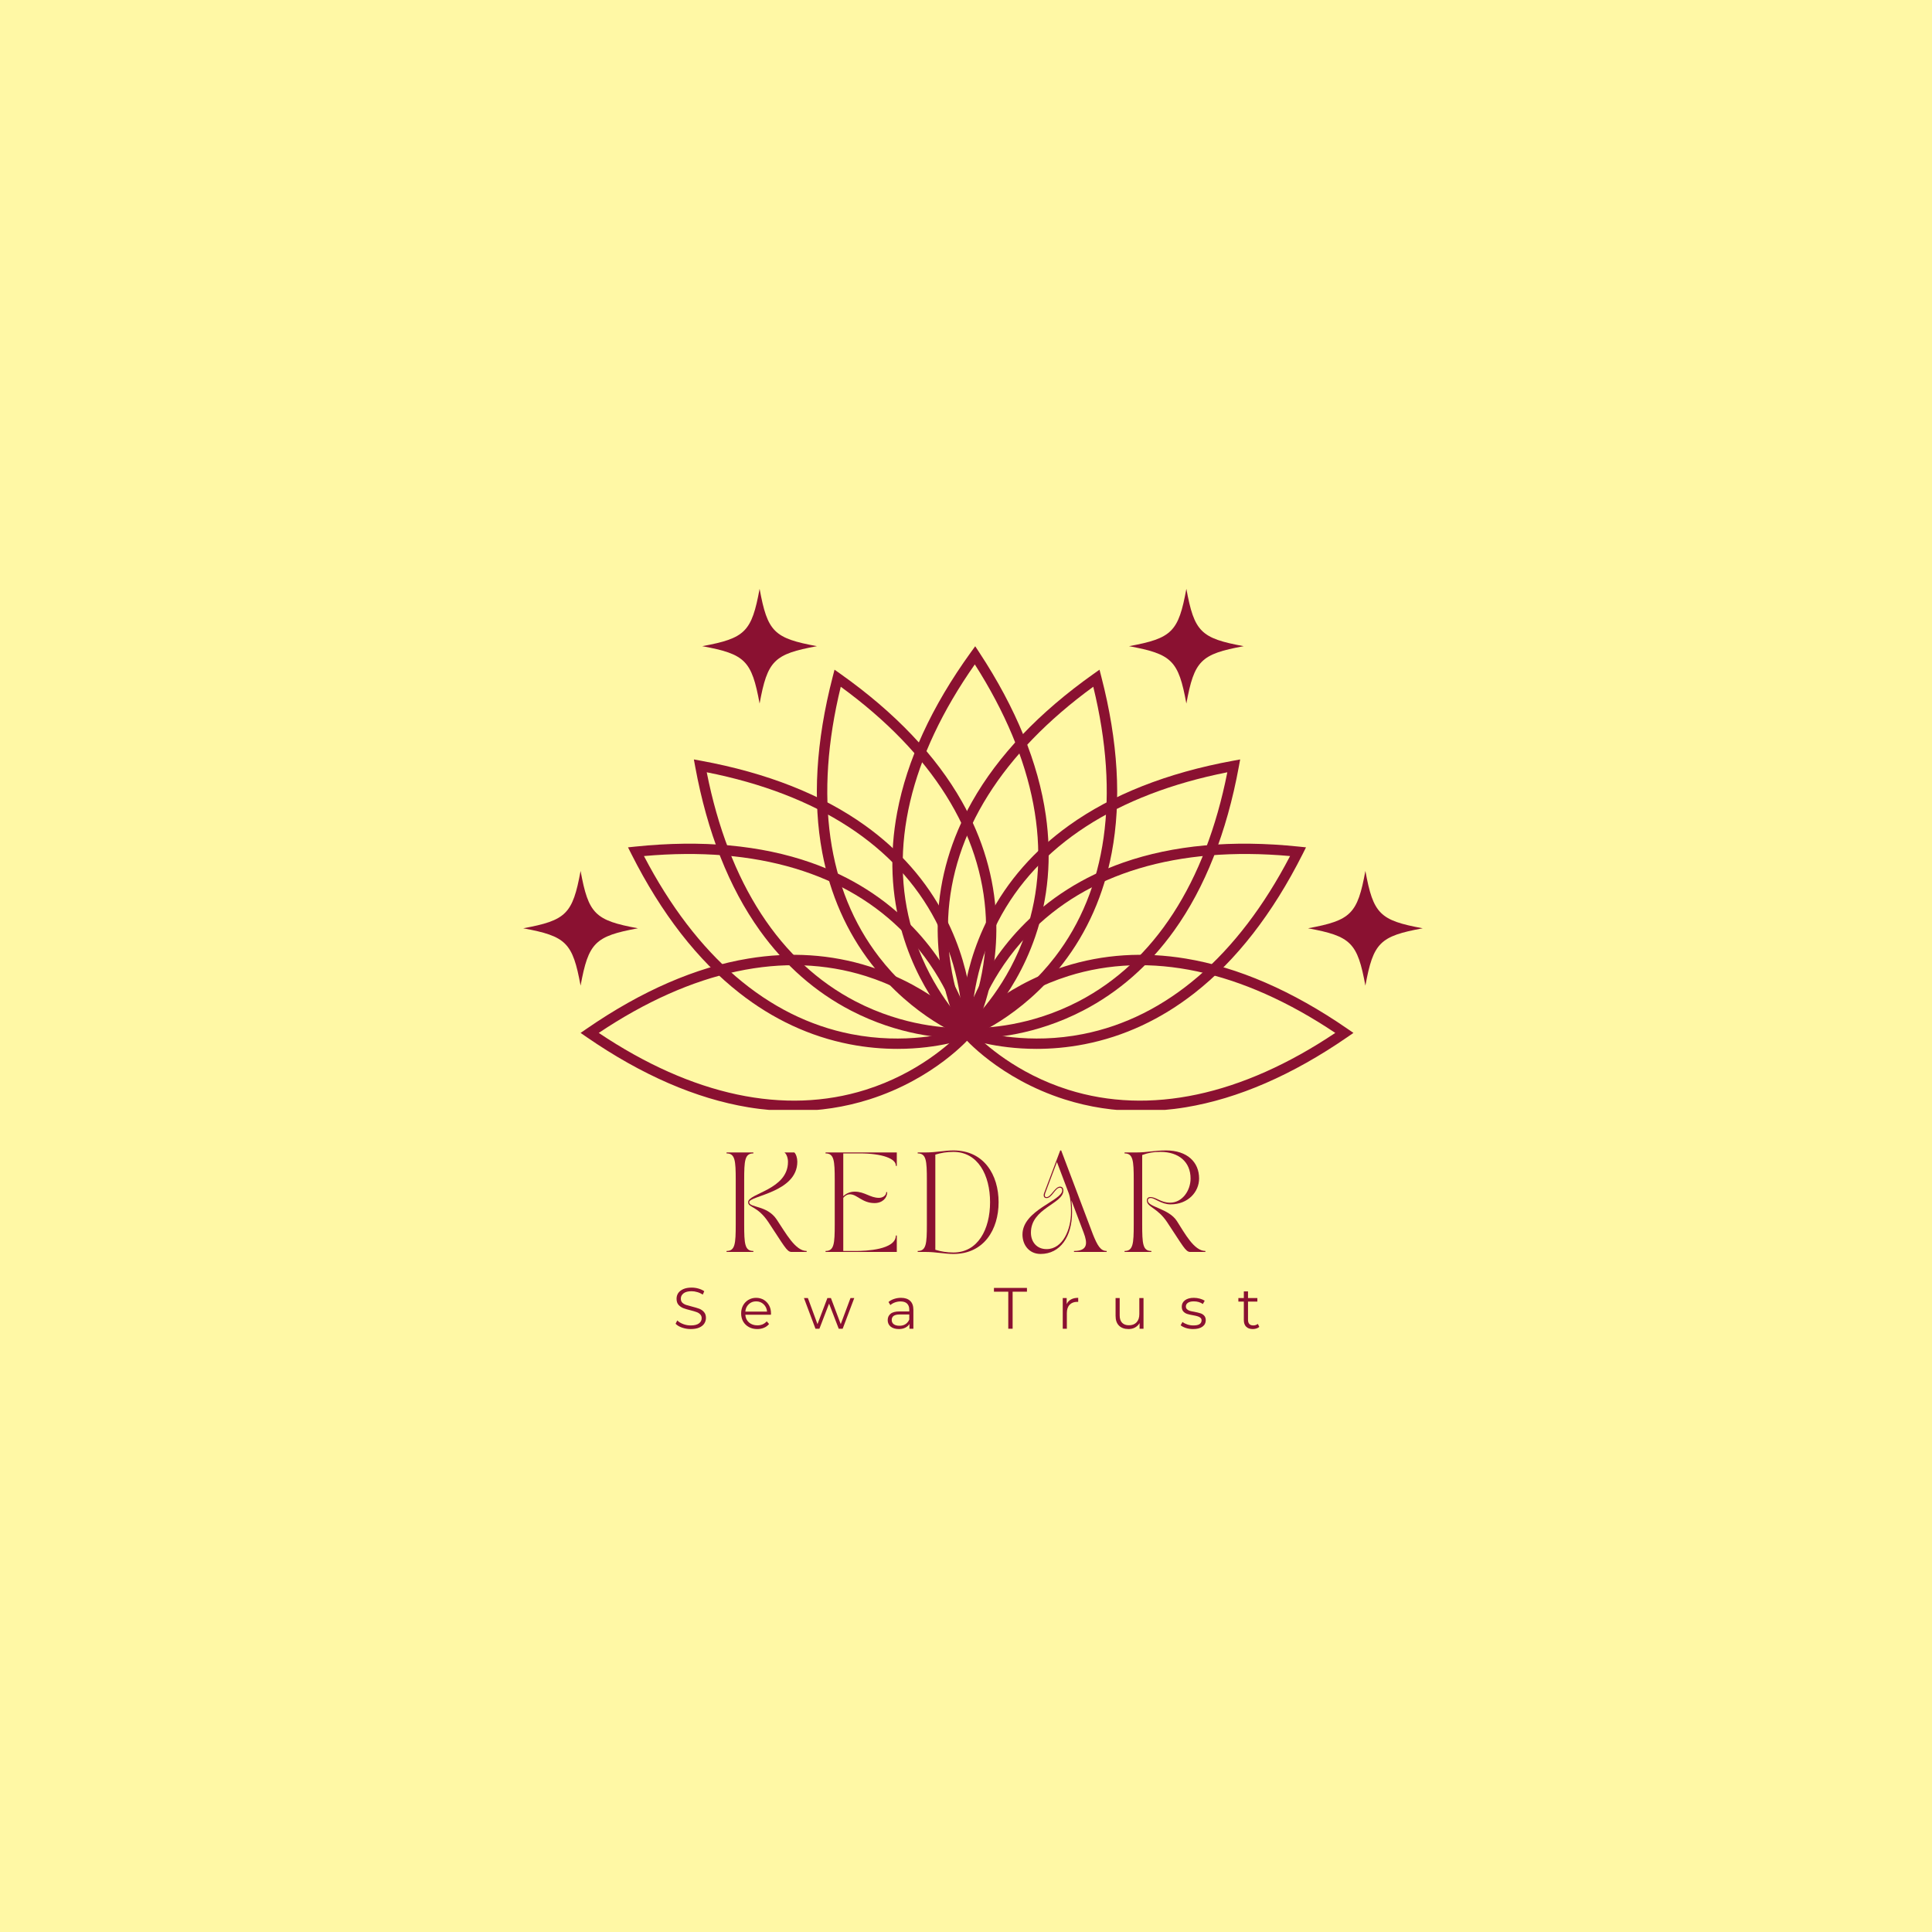 <svg xmlns="http://www.w3.org/2000/svg" xmlns:xlink="http://www.w3.org/1999/xlink" width="500" zoomAndPan="magnify" viewBox="0 0 375 375" height="500" preserveAspectRatio="xMidYMid meet" version="1.0"><defs><g/><clipPath id="825b6bdd6e"><path d="M 173 125.426 L 204 125.426 L 204 202 L 173 202 Z M 173 125.426 " clip-rule="nonzero"/></clipPath><clipPath id="ce6d5c8cde"><path d="M 186.207 185.207 L 262.691 185.207 L 262.691 215.426 L 186.207 215.426 Z M 186.207 185.207 " clip-rule="nonzero"/></clipPath><clipPath id="87565297e0"><path d="M 112.691 185.207 L 189.195 185.207 L 189.195 215.426 L 112.691 215.426 Z M 112.691 185.207 " clip-rule="nonzero"/></clipPath><clipPath id="e665a99522"><path d="M 101.559 169.051 L 124 169.051 L 124 191.551 L 101.559 191.551 Z M 101.559 169.051 " clip-rule="nonzero"/></clipPath><clipPath id="a6bd2eaef7"><path d="M 253.887 169.051 L 276.387 169.051 L 276.387 191.551 L 253.887 191.551 Z M 253.887 169.051 " clip-rule="nonzero"/></clipPath><clipPath id="1ec8b91774"><path d="M 136.305 114.293 L 158.805 114.293 L 158.805 136.793 L 136.305 136.793 Z M 136.305 114.293 " clip-rule="nonzero"/></clipPath><clipPath id="1713c58936"><path d="M 219.141 114.293 L 241.641 114.293 L 241.641 136.793 L 219.141 136.793 Z M 219.141 114.293 " clip-rule="nonzero"/></clipPath></defs><rect x="-37.5" width="450" fill="#ffffff" y="-37.5" height="450" fill-opacity="1"/><rect x="-37.5" width="450" fill="#fff8a5" y="-37.5" height="450" fill-opacity="1"/><path fill="#8a1131" d="M 212.203 133.297 C 194.52 146.191 184.789 161.684 184.039 178.176 C 183.559 188.758 186.918 196.754 188.098 199.211 C 190.586 198.094 198.309 194.152 204.77 185.754 C 214.836 172.668 217.395 154.555 212.203 133.297 Z M 187.184 201.719 L 186.766 200.98 C 186.547 200.598 181.473 191.48 182.047 178.191 C 182.383 170.395 184.613 162.793 188.68 155.598 C 193.738 146.645 201.664 138.309 212.234 130.82 L 213.414 129.984 L 213.773 131.383 C 217.02 143.922 217.695 155.406 215.789 165.508 C 214.254 173.629 211.055 180.879 206.281 187.055 C 198.148 197.578 188.387 201.273 187.977 201.422 L 187.184 201.719 " fill-opacity="1" fill-rule="nonzero"/><g clip-path="url(#825b6bdd6e)"><path fill="#8a1131" d="M 189.211 128.961 C 176.609 146.91 172.406 164.746 177.062 180.625 C 180.039 190.766 185.758 197.195 187.66 199.129 C 189.652 197.273 195.691 191.047 199.102 181.012 C 204.406 165.379 200.984 147.41 189.211 128.961 Z M 187.602 201.797 L 186.969 201.234 C 186.641 200.941 178.895 193.949 175.152 181.184 C 172.953 173.695 172.617 165.781 174.145 157.656 C 176.043 147.555 180.855 137.105 188.441 126.605 L 189.289 125.438 L 190.082 126.645 C 197.199 137.469 201.547 148.117 202.996 158.293 C 204.164 166.477 203.477 174.371 200.953 181.754 C 196.648 194.34 188.598 200.984 188.258 201.262 L 187.602 201.797 " fill-opacity="1" fill-rule="nonzero"/></g><path fill="#8a1131" d="M 188.824 199.836 C 191.426 200.637 199.836 202.766 210.23 200.707 C 226.426 197.504 240.293 185.57 250.402 166.16 C 228.559 164.195 211.008 169.457 199.57 181.418 C 192.266 189.055 189.551 197.223 188.824 199.836 Z M 201.195 203.586 C 193.051 203.586 187.578 201.535 187.273 201.418 L 186.484 201.117 L 186.656 200.285 C 186.746 199.859 188.938 189.656 198.133 180.039 C 203.523 174.398 210.215 170.156 218.016 167.426 C 227.723 164.027 239.176 162.984 252.059 164.32 L 253.496 164.469 L 252.848 165.762 C 247.02 177.332 239.961 186.41 231.863 192.746 C 225.355 197.844 218.172 201.188 210.512 202.684 C 207.156 203.34 204.016 203.586 201.195 203.586 " fill-opacity="1" fill-rule="nonzero"/><path fill="#8a1131" d="M 188.594 199.527 C 191.316 199.562 199.984 199.242 209.383 194.344 C 224.023 186.719 233.977 171.367 238.223 149.898 C 216.707 154.156 201.34 164.137 193.727 178.828 C 188.867 188.215 188.555 196.816 188.594 199.527 Z M 189.105 201.531 C 188.191 201.531 187.645 201.488 187.551 201.48 L 186.707 201.414 L 186.637 200.57 C 186.602 200.133 185.84 189.723 191.961 177.914 C 195.551 170.984 200.777 165.031 207.496 160.215 C 215.855 154.23 226.551 150.008 239.293 147.668 L 240.715 147.406 L 240.453 148.828 C 238.113 161.566 233.891 172.266 227.902 180.625 C 223.09 187.344 217.137 192.57 210.207 196.16 C 200.914 200.977 192.484 201.531 189.105 201.531 " fill-opacity="1" fill-rule="nonzero"/><g clip-path="url(#ce6d5c8cde)"><path fill="#8a1131" d="M 188.992 200.488 C 190.895 202.441 197.25 208.34 207.355 211.523 C 223.102 216.484 240.992 212.668 259.176 200.488 C 240.992 188.312 223.102 184.496 207.355 189.453 C 197.25 192.637 190.895 198.535 188.992 200.488 Z M 221.395 215.652 C 216.328 215.652 211.398 214.898 206.656 213.395 C 193.977 209.367 187.156 201.469 186.871 201.133 L 186.324 200.488 L 186.871 199.844 C 187.156 199.508 193.977 191.609 206.656 187.586 C 214.094 185.223 222 184.711 230.156 186.059 C 240.297 187.734 250.848 192.312 261.512 199.668 L 262.703 200.488 L 261.512 201.309 C 250.848 208.664 240.297 213.242 230.156 214.922 C 227.199 215.41 224.273 215.652 221.395 215.652 " fill-opacity="1" fill-rule="nonzero"/></g><path fill="#8a1131" d="M 163.191 133.297 C 158 154.555 160.559 172.668 170.625 185.754 C 177.086 194.152 184.809 198.094 187.297 199.211 C 188.477 196.754 191.836 188.758 191.355 178.176 C 190.605 161.684 180.875 146.191 163.191 133.297 Z M 188.211 201.719 L 187.418 201.422 C 187.008 201.273 177.246 197.578 169.113 187.055 C 164.34 180.879 161.141 173.629 159.605 165.508 C 157.699 155.406 158.375 143.922 161.621 131.383 L 161.98 129.984 L 163.16 130.82 C 173.73 138.309 181.656 146.645 186.715 155.598 C 190.781 162.793 193.012 170.395 193.348 178.191 C 193.922 191.48 188.848 200.598 188.629 200.98 L 188.211 201.719 " fill-opacity="1" fill-rule="nonzero"/><path fill="#8a1131" d="M 124.992 166.16 C 135.125 185.613 149.023 197.555 165.262 200.727 C 175.637 202.754 183.977 200.637 186.57 199.836 C 185.84 197.215 183.094 188.984 175.75 181.344 C 164.316 169.438 146.789 164.199 124.992 166.16 Z M 174.199 203.586 C 171.379 203.586 168.238 203.34 164.883 202.684 C 157.223 201.188 150.039 197.844 143.531 192.746 C 135.434 186.41 128.375 177.332 122.547 165.762 L 121.898 164.469 L 123.336 164.32 C 136.219 162.984 147.676 164.031 157.379 167.426 C 165.18 170.156 171.871 174.398 177.262 180.039 C 186.457 189.656 188.648 199.859 188.738 200.285 L 188.91 201.117 L 188.121 201.418 C 187.816 201.535 182.344 203.586 174.199 203.586 " fill-opacity="1" fill-rule="nonzero"/><path fill="#8a1131" d="M 137.176 149.898 C 141.43 171.414 151.414 186.781 166.105 194.391 C 175.488 199.254 184.09 199.566 186.801 199.527 C 186.836 196.805 186.516 188.137 181.617 178.738 C 173.992 164.098 158.645 154.145 137.176 149.898 Z M 186.289 201.531 C 182.91 201.531 174.484 200.977 165.188 196.16 C 158.258 192.57 152.305 187.344 147.492 180.625 C 141.504 172.266 137.281 161.566 134.941 148.828 L 134.68 147.406 L 136.102 147.668 C 148.844 150.008 159.539 154.23 167.898 160.215 C 174.617 165.031 179.844 170.984 183.434 177.914 C 189.555 189.723 188.793 200.133 188.758 200.57 L 188.688 201.414 L 187.844 201.48 C 187.75 201.488 187.203 201.531 186.289 201.531 " fill-opacity="1" fill-rule="nonzero"/><g clip-path="url(#87565297e0)"><path fill="#8a1131" d="M 116.219 200.488 C 134.402 212.668 152.293 216.484 168.039 211.523 C 178.145 208.344 184.5 202.441 186.402 200.488 C 184.5 198.535 178.145 192.637 168.039 189.453 C 152.293 184.496 134.402 188.309 116.219 200.488 Z M 154 215.652 C 151.117 215.652 148.195 215.41 145.238 214.922 C 135.098 213.242 124.547 208.664 113.883 201.309 L 112.691 200.488 L 113.883 199.668 C 124.547 192.312 135.098 187.734 145.238 186.059 C 153.395 184.711 161.301 185.223 168.738 187.586 C 181.418 191.609 188.238 199.508 188.523 199.844 L 189.07 200.488 L 188.523 201.133 C 188.238 201.469 181.418 209.367 168.738 213.395 C 163.996 214.898 159.066 215.652 154 215.652 " fill-opacity="1" fill-rule="nonzero"/></g><g clip-path="url(#e665a99522)"><path fill="#8a1131" d="M 123.82 180.18 C 115.473 181.719 114.227 182.965 112.691 191.312 C 111.152 182.965 109.906 181.719 101.559 180.18 C 109.906 178.645 111.152 177.398 112.691 169.051 C 114.227 177.398 115.473 178.645 123.82 180.18 Z M 123.82 180.18 " fill-opacity="1" fill-rule="nonzero"/></g><g clip-path="url(#a6bd2eaef7)"><path fill="#8a1131" d="M 276.152 180.18 C 267.805 181.719 266.559 182.965 265.02 191.312 C 263.484 182.965 262.238 181.719 253.887 180.18 C 262.238 178.645 263.484 177.398 265.02 169.051 C 266.559 177.398 267.805 178.645 276.152 180.18 Z M 276.152 180.18 " fill-opacity="1" fill-rule="nonzero"/></g><g clip-path="url(#1ec8b91774)"><path fill="#8a1131" d="M 158.57 125.422 C 150.219 126.961 148.973 128.207 147.438 136.555 C 145.898 128.207 144.652 126.961 136.305 125.422 C 144.652 123.887 145.898 122.641 147.438 114.293 C 148.973 122.641 150.219 123.887 158.57 125.422 Z M 158.57 125.422 " fill-opacity="1" fill-rule="nonzero"/></g><g clip-path="url(#1713c58936)"><path fill="#8a1131" d="M 241.406 125.422 C 233.059 126.961 231.812 128.207 230.273 136.555 C 228.738 128.207 227.492 126.961 219.141 125.422 C 227.492 123.887 228.738 122.641 230.273 114.293 C 231.812 122.641 233.059 123.887 241.406 125.422 Z M 241.406 125.422 " fill-opacity="1" fill-rule="nonzero"/></g><g fill="#8a1131" fill-opacity="1"><g transform="translate(140.446, 243.001)"><g><path d="M 12.5 -17.484 C 12.5 -12.062 4.766 -11.391 4.766 -9.656 C 4.766 -8.562 6.547 -9 8.688 -5.797 C 11.734 -1.219 12.281 0 13.172 0 L 16.125 0 L 16.125 -0.188 C 13.922 -0.188 12.109 -3.609 10.297 -6.312 C 8.438 -9.094 4.969 -8.562 4.969 -9.656 C 4.969 -10.906 14.312 -11.547 14.312 -17.516 C 14.312 -18.234 14.078 -18.984 13.734 -19.312 L 11.812 -19.312 C 12.25 -19 12.5 -18.188 12.5 -17.484 Z M 0.578 0 L 5.781 0 L 5.781 -0.188 C 4.109 -0.188 4 -1.562 4 -5.375 L 4 -13.938 C 4 -17.75 4.109 -19.125 5.781 -19.125 L 5.781 -19.312 L 0.578 -19.312 L 0.578 -19.125 C 2.234 -19.125 2.359 -17.75 2.359 -13.938 L 2.359 -5.375 C 2.359 -1.562 2.234 -0.188 0.578 -0.188 Z M 0.578 0 "/></g></g></g><g fill="#8a1131" fill-opacity="1"><g transform="translate(159.662, 243.001)"><g><path d="M 0.578 -19.125 C 2.234 -19.125 2.359 -17.75 2.359 -13.938 L 2.359 -5.375 C 2.359 -1.562 2.234 -0.188 0.578 -0.188 L 0.578 0 L 14.406 0 L 14.406 -3.188 L 14.219 -3.188 C 14.219 -0.406 8.328 -0.188 6.484 -0.188 L 4.016 -0.188 L 4.016 -10.5 C 4.328 -10.906 4.812 -11.203 5.375 -11.188 C 6.734 -11.141 7.719 -9.484 10.078 -9.484 C 11.609 -9.484 12.547 -10.469 12.547 -11.609 L 12.359 -11.609 C 12.359 -10.938 11.672 -10.5 10.938 -10.5 C 9.234 -10.5 8.172 -11.703 6.25 -11.703 C 5.375 -11.703 4.594 -11.375 4.016 -10.812 L 4.016 -19.125 L 7.219 -19.125 C 11.672 -19.125 14.219 -18.078 14.219 -16.781 L 14.219 -16.703 L 14.406 -16.703 L 14.406 -19.312 L 0.578 -19.312 Z M 0.578 -19.125 "/></g></g></g><g fill="#8a1131" fill-opacity="1"><g transform="translate(177.546, 243.001)"><g><path d="M 0.578 0 L 2.125 0 C 4.156 0 5.812 0.391 7.516 0.391 C 13.453 0.391 16.281 -4.359 16.281 -9.656 C 16.281 -14.953 13.453 -19.703 7.516 -19.703 C 5.812 -19.703 4.156 -19.312 2.125 -19.312 L 0.578 -19.312 L 0.578 -19.125 C 2.234 -19.125 2.359 -17.75 2.359 -13.938 L 2.359 -5.375 C 2.359 -1.562 2.234 -0.188 0.578 -0.188 Z M 4 -18.891 C 5.125 -19.234 6.234 -19.422 7.5 -19.422 C 12.266 -19.422 14.625 -14.922 14.625 -9.656 C 14.625 -4.391 12.266 0.109 7.5 0.109 C 6.234 0.109 5.125 -0.078 4 -0.422 Z M 4 -18.891 "/></g></g></g><g fill="#8a1131" fill-opacity="1"><g transform="translate(197.883, 243.001)"><g><path d="M 0.578 -3.375 C 0.578 -1.375 1.859 0.391 4.094 0.391 C 7.938 0.391 10.203 -3.016 10.203 -7.703 C 10.203 -8.625 10.156 -9.406 10.078 -10.016 L 12.469 -3.703 C 13.203 -1.75 13.312 -0.188 10.578 -0.188 L 10.578 0 L 16.922 0 L 16.922 -0.188 C 15.734 -0.188 15.125 -1.25 14.266 -3.375 L 8.094 -19.703 L 7.906 -19.703 C 6.688 -16.5 5.969 -14.578 4.797 -11.469 C 4.594 -10.969 4.688 -10.453 5.234 -10.453 C 6.328 -10.453 6.906 -12.469 7.844 -12.469 C 8.094 -12.469 8.297 -12.328 8.297 -11.953 C 8.297 -9.953 0.578 -8.125 0.578 -3.375 Z M 2.219 -3.75 C 2.219 -8.516 8.516 -9.328 8.516 -11.922 C 8.516 -12.422 8.25 -12.672 7.875 -12.672 C 6.859 -12.672 6.141 -10.641 5.25 -10.641 C 4.938 -10.641 4.797 -10.875 5.047 -11.547 L 7.266 -17.453 L 9.594 -11.297 C 9.953 -10.156 10 -9.094 10 -7.672 C 10 -4.5 8.484 -0.547 5.25 -0.547 C 3.359 -0.547 2.219 -1.938 2.219 -3.75 Z M 2.219 -3.75 "/></g></g></g><g fill="#8a1131" fill-opacity="1"><g transform="translate(217.698, 243.001)"><g><path d="M 0.578 0 L 5.781 0 L 5.781 -0.188 C 4.109 -0.188 4 -1.562 4 -5.375 L 4 -18.812 C 5.172 -19.234 6.109 -19.422 7.531 -19.422 C 11.125 -19.422 13.391 -17.453 13.391 -14.25 C 13.391 -11.938 11.812 -9.562 9.406 -9.562 C 7.609 -9.562 6.719 -10.656 5.578 -10.656 C 5.234 -10.656 4.906 -10.469 4.906 -10 C 4.906 -8.688 6.953 -8.609 8.828 -5.797 C 11.875 -1.219 12.422 0 13.312 0 L 16.266 0 L 16.266 -0.188 C 14.062 -0.188 12.266 -3.625 10.734 -6 C 9.172 -8.438 5.094 -8.703 5.094 -9.969 C 5.094 -10.406 5.422 -10.469 5.656 -10.469 C 6.469 -10.469 7.703 -9.234 9.516 -9.234 C 12.875 -9.234 15.047 -11.625 15.047 -14.266 C 15.047 -17.422 12.75 -19.703 8.625 -19.703 C 6.391 -19.703 5.016 -19.312 2.891 -19.312 L 0.578 -19.312 L 0.578 -19.125 C 2.234 -19.125 2.359 -17.75 2.359 -13.938 L 2.359 -5.375 C 2.359 -1.562 2.234 -0.188 0.578 -0.188 Z M 0.578 0 "/></g></g></g><g fill="#8a1131" fill-opacity="1"><g transform="translate(130.601, 257.906)"><g><path d="M 3.469 0.062 C 2.883 0.062 2.32 -0.031 1.781 -0.219 C 1.238 -0.406 0.82 -0.656 0.531 -0.969 L 0.859 -1.609 C 1.148 -1.316 1.531 -1.082 2 -0.906 C 2.477 -0.727 2.969 -0.641 3.469 -0.641 C 4.176 -0.641 4.707 -0.77 5.062 -1.031 C 5.414 -1.289 5.594 -1.629 5.594 -2.047 C 5.594 -2.359 5.492 -2.609 5.297 -2.797 C 5.109 -2.992 4.875 -3.141 4.594 -3.234 C 4.32 -3.336 3.938 -3.453 3.438 -3.578 C 2.844 -3.723 2.367 -3.863 2.016 -4 C 1.66 -4.145 1.352 -4.359 1.094 -4.641 C 0.844 -4.93 0.719 -5.32 0.719 -5.812 C 0.719 -6.219 0.82 -6.582 1.031 -6.906 C 1.25 -7.227 1.578 -7.488 2.016 -7.688 C 2.453 -7.883 2.992 -7.984 3.641 -7.984 C 4.098 -7.984 4.539 -7.922 4.969 -7.797 C 5.406 -7.672 5.781 -7.5 6.094 -7.281 L 5.812 -6.625 C 5.477 -6.844 5.125 -7.004 4.75 -7.109 C 4.375 -7.223 4.004 -7.281 3.641 -7.281 C 2.953 -7.281 2.43 -7.145 2.078 -6.875 C 1.723 -6.602 1.547 -6.258 1.547 -5.844 C 1.547 -5.52 1.641 -5.258 1.828 -5.062 C 2.023 -4.875 2.27 -4.727 2.562 -4.625 C 2.852 -4.531 3.242 -4.422 3.734 -4.297 C 4.316 -4.148 4.785 -4.008 5.141 -3.875 C 5.492 -3.738 5.797 -3.523 6.047 -3.234 C 6.297 -2.953 6.422 -2.57 6.422 -2.094 C 6.422 -1.695 6.312 -1.332 6.094 -1 C 5.883 -0.676 5.555 -0.414 5.109 -0.219 C 4.672 -0.031 4.125 0.062 3.469 0.062 Z M 3.469 0.062 "/></g></g></g><g fill="#8a1131" fill-opacity="1"><g transform="translate(143.339, 257.906)"><g><path d="M 6.297 -2.719 L 1.328 -2.719 C 1.367 -2.102 1.602 -1.602 2.031 -1.219 C 2.469 -0.844 3.016 -0.656 3.672 -0.656 C 4.035 -0.656 4.367 -0.719 4.672 -0.844 C 4.984 -0.977 5.254 -1.176 5.484 -1.438 L 5.938 -0.922 C 5.676 -0.598 5.348 -0.352 4.953 -0.188 C 4.555 -0.02 4.117 0.062 3.641 0.062 C 3.023 0.062 2.484 -0.066 2.016 -0.328 C 1.547 -0.586 1.176 -0.945 0.906 -1.406 C 0.645 -1.875 0.516 -2.395 0.516 -2.969 C 0.516 -3.551 0.641 -4.07 0.891 -4.531 C 1.148 -4.988 1.5 -5.348 1.938 -5.609 C 2.383 -5.867 2.879 -6 3.422 -6 C 3.973 -6 4.469 -5.867 4.906 -5.609 C 5.344 -5.348 5.688 -4.988 5.938 -4.531 C 6.188 -4.082 6.312 -3.562 6.312 -2.969 Z M 3.422 -5.312 C 2.848 -5.312 2.367 -5.125 1.984 -4.75 C 1.598 -4.383 1.379 -3.91 1.328 -3.328 L 5.547 -3.328 C 5.492 -3.91 5.27 -4.383 4.875 -4.75 C 4.488 -5.125 4.004 -5.312 3.422 -5.312 Z M 3.422 -5.312 "/></g></g></g><g fill="#8a1131" fill-opacity="1"><g transform="translate(155.953, 257.906)"><g><path d="M 9.859 -5.953 L 7.609 0 L 6.844 0 L 4.969 -4.875 L 3.094 0 L 2.328 0 L 0.094 -5.953 L 0.859 -5.953 L 2.719 -0.891 L 4.641 -5.953 L 5.328 -5.953 L 7.234 -0.891 L 9.125 -5.953 Z M 9.859 -5.953 "/></g></g></g><g fill="#8a1131" fill-opacity="1"><g transform="translate(171.677, 257.906)"><g><path d="M 3.203 -6 C 3.973 -6 4.566 -5.801 4.984 -5.406 C 5.398 -5.02 5.609 -4.445 5.609 -3.688 L 5.609 0 L 4.844 0 L 4.844 -0.922 C 4.656 -0.617 4.383 -0.379 4.031 -0.203 C 3.688 -0.023 3.273 0.062 2.797 0.062 C 2.129 0.062 1.598 -0.094 1.203 -0.406 C 0.816 -0.727 0.625 -1.148 0.625 -1.672 C 0.625 -2.18 0.805 -2.586 1.172 -2.891 C 1.535 -3.203 2.117 -3.359 2.922 -3.359 L 4.812 -3.359 L 4.812 -3.719 C 4.812 -4.227 4.664 -4.617 4.375 -4.891 C 4.094 -5.16 3.676 -5.297 3.125 -5.297 C 2.75 -5.297 2.383 -5.234 2.031 -5.109 C 1.688 -4.984 1.391 -4.812 1.141 -4.594 L 0.781 -5.188 C 1.082 -5.445 1.441 -5.645 1.859 -5.781 C 2.285 -5.926 2.734 -6 3.203 -6 Z M 2.922 -0.578 C 3.367 -0.578 3.754 -0.68 4.078 -0.891 C 4.398 -1.098 4.645 -1.395 4.812 -1.781 L 4.812 -2.766 L 2.938 -2.766 C 1.914 -2.766 1.406 -2.41 1.406 -1.703 C 1.406 -1.348 1.535 -1.07 1.797 -0.875 C 2.066 -0.676 2.441 -0.578 2.922 -0.578 Z M 2.922 -0.578 "/></g></g></g><g fill="#8a1131" fill-opacity="1"><g transform="translate(184.132, 257.906)"><g/></g></g><g fill="#8a1131" fill-opacity="1"><g transform="translate(192.878, 257.906)"><g><path d="M 2.828 -7.188 L 0.047 -7.188 L 0.047 -7.922 L 6.453 -7.922 L 6.453 -7.188 L 3.672 -7.188 L 3.672 0 L 2.828 0 Z M 2.828 -7.188 "/></g></g></g><g fill="#8a1131" fill-opacity="1"><g transform="translate(205.153, 257.906)"><g><path d="M 1.891 -4.781 C 2.078 -5.188 2.359 -5.488 2.734 -5.688 C 3.109 -5.895 3.57 -6 4.125 -6 L 4.125 -5.219 L 3.922 -5.219 C 3.297 -5.219 2.805 -5.023 2.453 -4.641 C 2.098 -4.266 1.922 -3.727 1.922 -3.031 L 1.922 0 L 1.125 0 L 1.125 -5.953 L 1.891 -5.953 Z M 1.891 -4.781 "/></g></g></g><g fill="#8a1131" fill-opacity="1"><g transform="translate(215.471, 257.906)"><g><path d="M 6.484 -5.953 L 6.484 0 L 5.719 0 L 5.719 -1.094 C 5.5 -0.727 5.203 -0.441 4.828 -0.234 C 4.461 -0.035 4.047 0.062 3.578 0.062 C 2.797 0.062 2.18 -0.156 1.734 -0.594 C 1.285 -1.031 1.062 -1.664 1.062 -2.5 L 1.062 -5.953 L 1.859 -5.953 L 1.859 -2.578 C 1.859 -1.953 2.016 -1.477 2.328 -1.156 C 2.641 -0.832 3.082 -0.672 3.656 -0.672 C 4.281 -0.672 4.77 -0.859 5.125 -1.234 C 5.488 -1.617 5.672 -2.148 5.672 -2.828 L 5.672 -5.953 Z M 6.484 -5.953 "/></g></g></g><g fill="#8a1131" fill-opacity="1"><g transform="translate(228.865, 257.906)"><g><path d="M 2.719 0.062 C 2.227 0.062 1.766 -0.004 1.328 -0.141 C 0.891 -0.285 0.547 -0.461 0.297 -0.672 L 0.656 -1.312 C 0.906 -1.113 1.219 -0.953 1.594 -0.828 C 1.969 -0.703 2.359 -0.641 2.766 -0.641 C 3.316 -0.641 3.719 -0.723 3.969 -0.891 C 4.227 -1.066 4.359 -1.312 4.359 -1.625 C 4.359 -1.844 4.285 -2.008 4.141 -2.125 C 4.004 -2.25 3.828 -2.344 3.609 -2.406 C 3.391 -2.477 3.098 -2.547 2.734 -2.609 C 2.254 -2.691 1.863 -2.781 1.562 -2.875 C 1.27 -2.969 1.02 -3.129 0.812 -3.359 C 0.613 -3.586 0.516 -3.898 0.516 -4.297 C 0.516 -4.797 0.719 -5.203 1.125 -5.516 C 1.539 -5.836 2.117 -6 2.859 -6 C 3.242 -6 3.629 -5.945 4.016 -5.844 C 4.398 -5.738 4.719 -5.602 4.969 -5.438 L 4.609 -4.797 C 4.117 -5.141 3.535 -5.312 2.859 -5.312 C 2.348 -5.312 1.961 -5.219 1.703 -5.031 C 1.441 -4.852 1.312 -4.617 1.312 -4.328 C 1.312 -4.098 1.383 -3.914 1.531 -3.781 C 1.676 -3.645 1.859 -3.539 2.078 -3.469 C 2.297 -3.406 2.598 -3.344 2.984 -3.281 C 3.461 -3.188 3.844 -3.094 4.125 -3 C 4.414 -2.914 4.66 -2.766 4.859 -2.547 C 5.066 -2.328 5.172 -2.023 5.172 -1.641 C 5.172 -1.117 4.953 -0.703 4.516 -0.391 C 4.086 -0.086 3.488 0.062 2.719 0.062 Z M 2.719 0.062 "/></g></g></g><g fill="#8a1131" fill-opacity="1"><g transform="translate(240.178, 257.906)"><g><path d="M 4.25 -0.359 C 4.102 -0.223 3.914 -0.117 3.688 -0.047 C 3.469 0.023 3.238 0.062 3 0.062 C 2.438 0.062 2.004 -0.086 1.703 -0.391 C 1.398 -0.691 1.25 -1.117 1.25 -1.672 L 1.25 -5.266 L 0.188 -5.266 L 0.188 -5.953 L 1.25 -5.953 L 1.25 -7.25 L 2.062 -7.25 L 2.062 -5.953 L 3.875 -5.953 L 3.875 -5.266 L 2.062 -5.266 L 2.062 -1.719 C 2.062 -1.363 2.148 -1.094 2.328 -0.906 C 2.504 -0.727 2.758 -0.641 3.094 -0.641 C 3.258 -0.641 3.414 -0.664 3.562 -0.719 C 3.719 -0.77 3.852 -0.844 3.969 -0.938 Z M 4.25 -0.359 "/></g></g></g></svg>